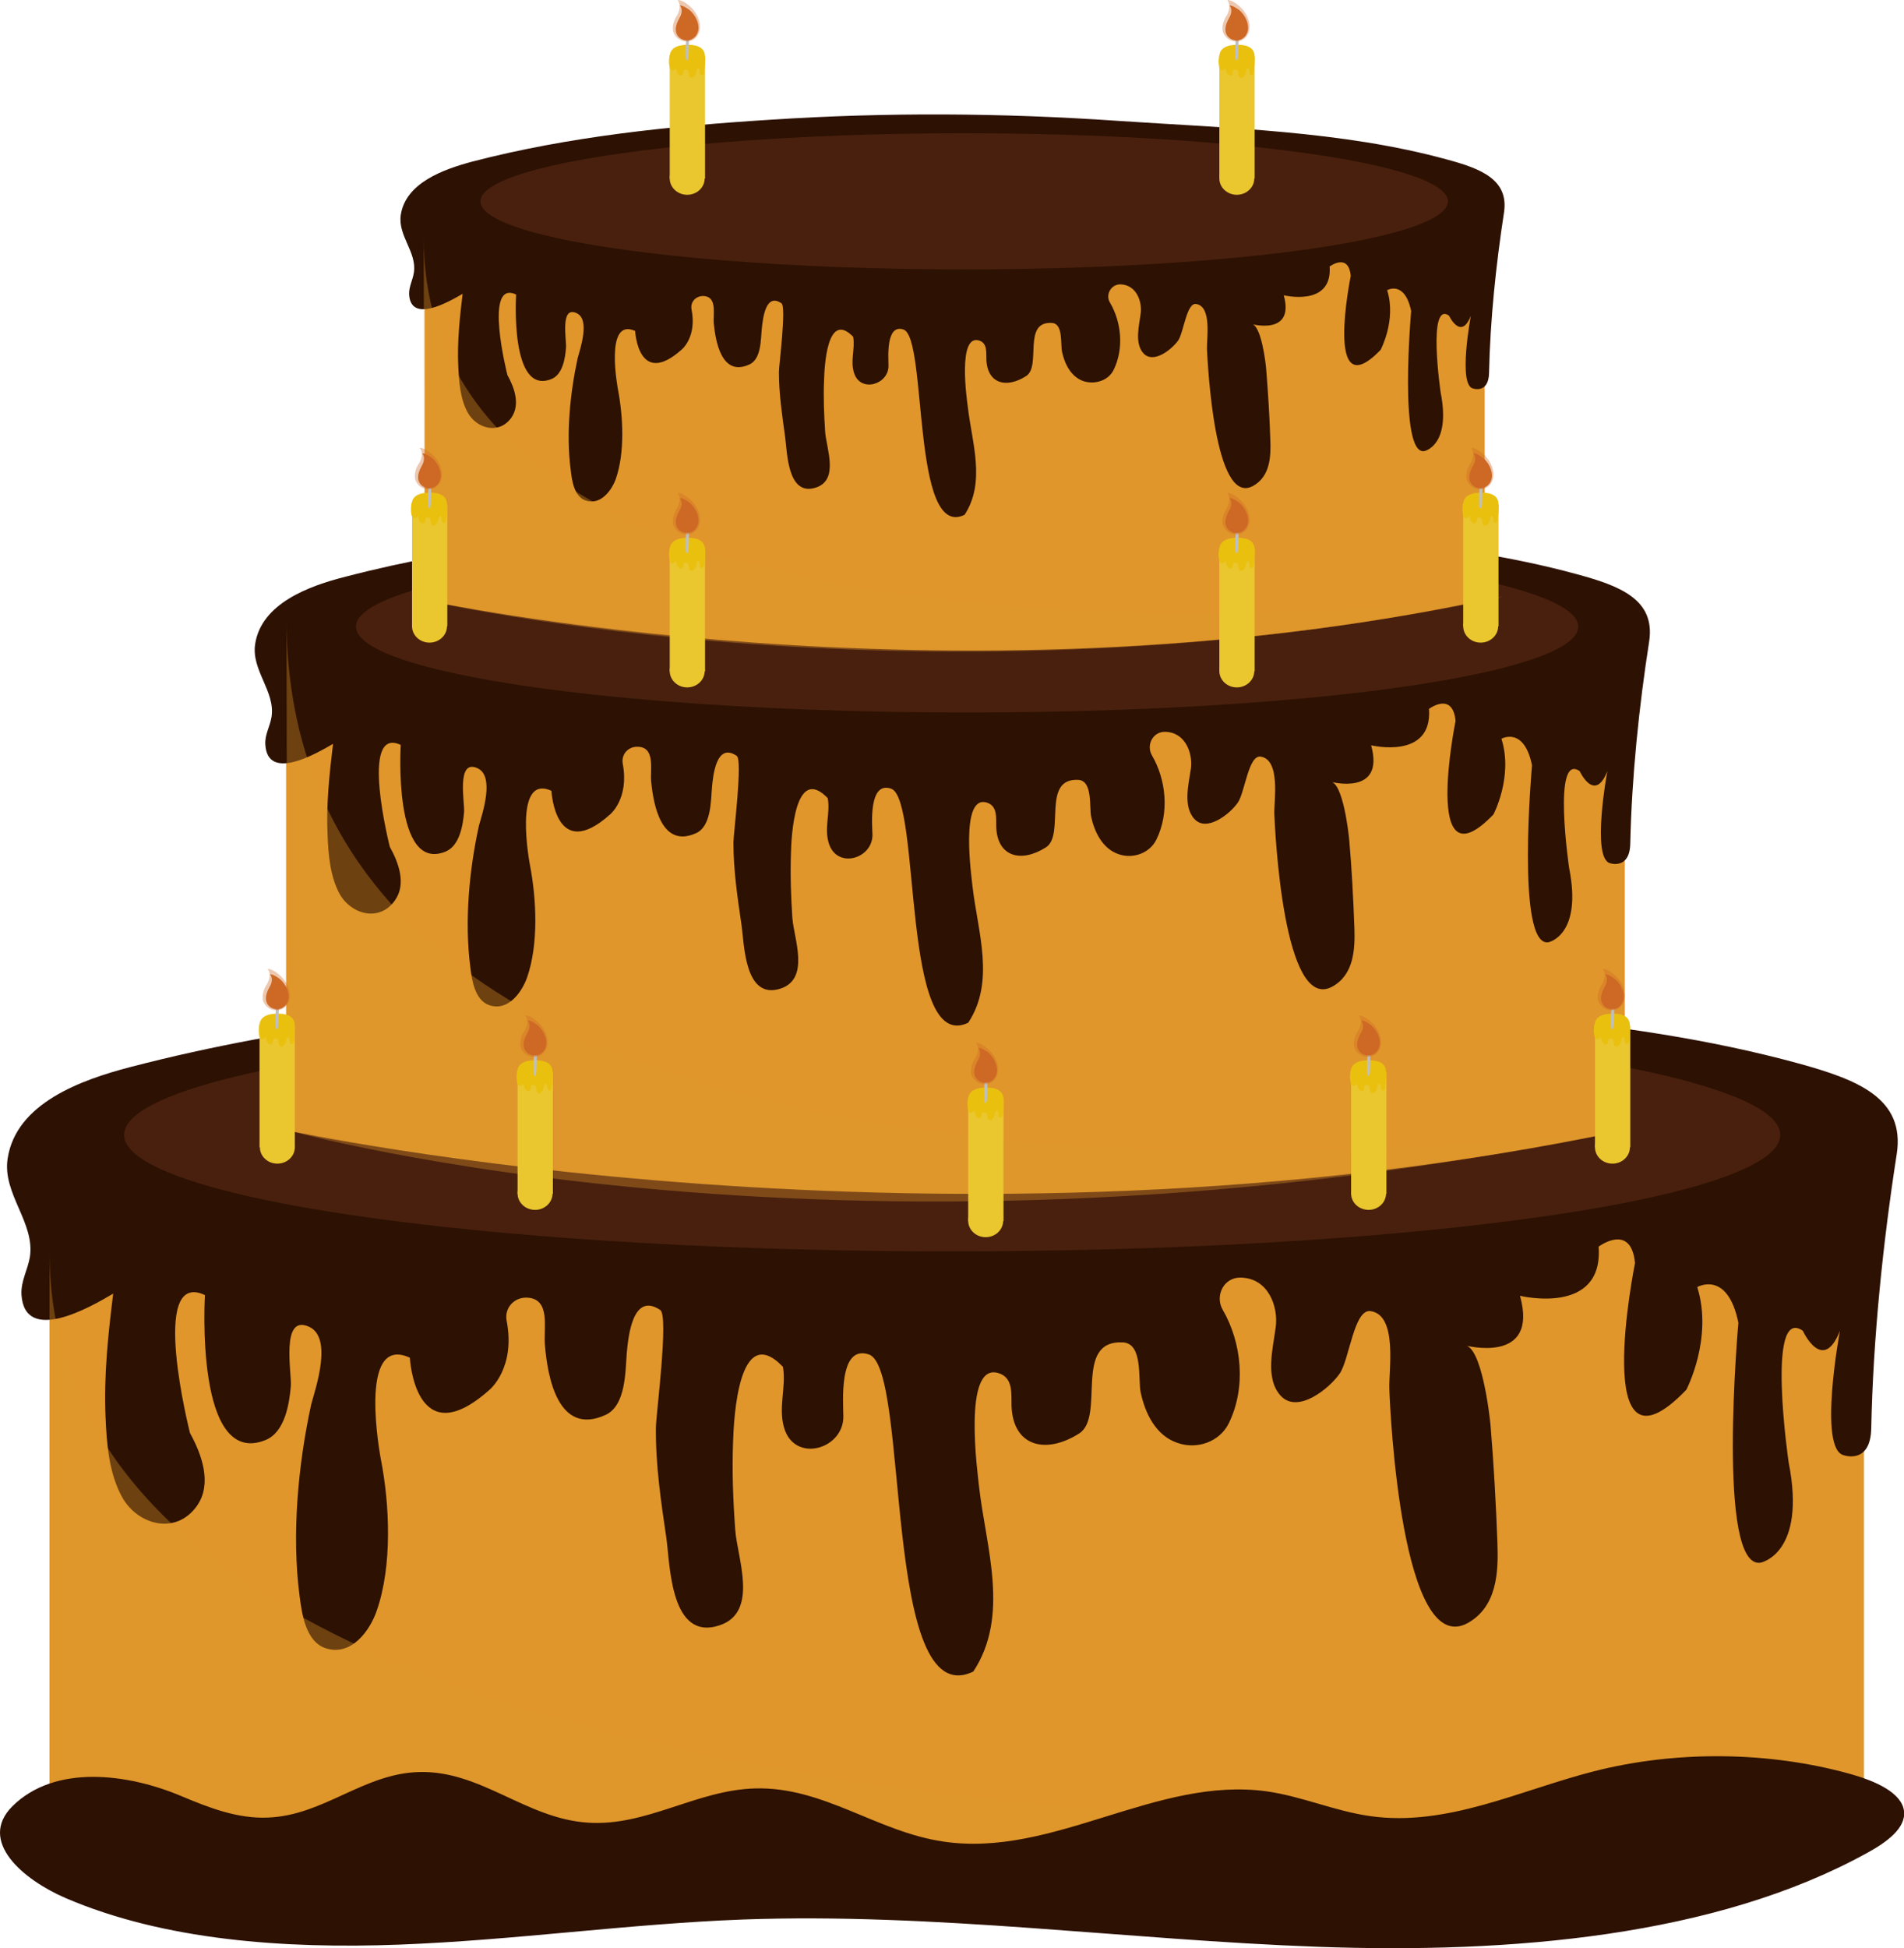 <?xml version="1.0" encoding="utf-8"?>
<!-- Generator: Adobe Illustrator 19.2.0, SVG Export Plug-In . SVG Version: 6.00 Build 0)  -->
<svg version="1.1" id="Layer_1" xmlns="http://www.w3.org/2000/svg" xmlns:xlink="http://www.w3.org/1999/xlink" x="0px" y="0px"
	 viewBox="0 0 523.1 535.1" style="enable-background:new 0 0 523.1 535.1;" xml:space="preserve">
<style type="text/css">
	.st0{display:none;}
	.st1{fill:#E0962B;}
	.st2{fill:#2D1102;}
	.st3{fill:#49200E;}
	.st4{display:none;fill:#591E05;}
	.st5{opacity:0.36;fill:#E0962B;enable-background:new    ;}
	.st6{fill:#E8782D;}
	.st7{fill:#EAC62F;}
	.st8{fill:#EAC00F;}
	.st9{fill:#BFBFBF;}
	.st10{fill:#CE6925;}
	.st11{opacity:0.36;fill:#CE6925;enable-background:new    ;}
</style>
<g id="Layer_1_1_" class="st0">
</g>
<g id="เนื้อเค้ก3">
	<g>
		<path class="st1" d="M13.6,309.1v162.1v27.9c0,0,246.5,53.4,498.5,0v-27.9V309.1H13.6z"/>
		<path class="st2" d="M514.1,392.3c-0.2,10-7.5,7.4-7.5,7.4c-7.2-1.6-1.1-34.2-1.1-34.2c-4.7,12-10.2,0-10.2,0
			c-10.2-7.1-3.9,36.1-3.9,36.1c5,25.2-7.7,27.6-7.7,27.6c-12.2,1.9-6.1-65.9-6.1-65.9c-3-14.6-11.3-9.8-11.3-9.8
			c4.4,14.1-3,28.2-3,28.2c-26.8,27.9-14.1-34.8-14.1-34.8c-1.1-11.2-10-4.5-10-4.5c1.4,19.1-21.6,13.5-21.6,13.5
			c5.3,19.1-15.2,13.6-15.2,13.6c4.6,0.2,6.8,18.7,7.1,21.9c0.9,10.8,1.5,21.6,1.9,32.4c0.3,8-0.1,17.5-8.2,22
			c-18.1,9.8-21.3-58-21.5-64.4c-0.2-4.8,2.4-20.3-5.2-21.3c-4.5-0.6-5.8,13.3-8.4,17.1c-2.8,4.1-11.5,11.2-16.2,6.2
			c-4.5-4.8-2.1-13.3-1.4-19c0.7-5.5-2-13.4-9.7-13.5c-4.5-0.1-7.1,4.9-4.9,8.8c5.3,9.1,6.5,21.4,1.7,31.2
			c-2.5,5.1-8.7,7.3-14.1,5.4c-6-2-8.9-8.2-10.1-13.8c-0.8-3.6,0.7-13.4-4.8-13.8c-14-0.8-4.8,20.3-12.1,25
			c-9.1,5.8-18.2,3.7-18.6-7.6c-0.1-3.1,0.6-7.8-3.7-9c-9.8-2.8-5.6,27.6-5.2,31.4c1.9,16.5,8.5,35.3-1.6,50.6
			c-25.2,12.1-17.3-83.4-28.7-87.1c-8.4-2.8-7,13.5-7,17c0.1,8.9-12.9,12.8-16.1,3.7c-2-5.8,0.5-11.7-0.5-17.3
			c-12.2-12.7-13.5,14.2-13.7,20.6c-0.3,8.1,0,16.1,0.6,24.2c0.5,7.5,6.6,22.6-4.3,26.2c-13.5,4.5-13.6-16.5-14.6-23.8
			c-1.5-10.2-3-20.2-2.9-30.5c0-3.3,3.6-30.7,1.2-32.3c-7.6-5.1-8.8,7.4-9.2,11.8c-0.4,4.9-0.2,14.4-5.8,17
			c-13.1,6-16-10.5-16.7-19.3c-0.4-4.5,1.7-12.7-5-12.9c-3.5-0.1-6.2,2.9-5.5,6.4c2.5,13-4.7,18.9-4.7,18.9
			c-20.5,18.3-21.9-8.8-21.9-8.8c-14.6-6.7-8,27.6-8,27.7c2.5,12.7,3.2,29.5-1.1,41.8c-1.8,5.3-6.9,12.6-14,10.3
			c-5.6-1.8-6.6-9.8-7.2-14.4c-2.2-16.9-0.4-36,3.2-52.6c1.2-4.4,6-18.3-0.6-21.3c-7.9-3.6-4.7,12.9-5,16.3
			c-0.4,4.8-1.6,12.6-6.9,14.8c-19.6,8-16.7-39.8-16.7-39.8c-15.6-7.3-4.1,37.9-4.1,37.9c3.2,5.8,6.2,13.9,1.9,20
			c-5.8,8.2-16.4,5.2-20.6-2.5c-3.6-6.6-4.2-14.7-4.5-21.9c-0.5-11.4,0.7-22.6,2.1-33.9c-6.4,3.8-24.3,14-25.2,0.3
			c-0.2-3.7,1.7-6.8,2.3-10.3c1.5-9.5-7.6-17.4-6.1-27.1c2.3-15.2,20.2-21.6,33.6-25.1c45.3-11.8,93.3-16.7,140.1-19.7
			c54.5-3.5,109.3-3.2,163.8,0.5c50.8,3.4,105.3,4.7,154.6,18.2c15.9,4.4,29.3,9.4,26.9,24.9C517.3,341.4,514.6,367.7,514.1,392.3z"
			/>
	</g>
	<ellipse class="st3" cx="261.6" cy="311.7" rx="227.5" ry="32"/>
</g>
<g id="เนื้อเค้ก2">
	<g>
		<g>
			<path class="st1" d="M78.6,170.2v119.6v20.6c0,0,181.9,39.4,367.8,0v-20.6V170.2H78.6z"/>
			<path class="st2" d="M447.9,231.6c-0.1,7.3-5.5,5.5-5.5,5.5c-5.3-1.2-0.8-25.3-0.8-25.3c-3.5,8.9-7.6,0-7.6,0
				c-7.6-5.3-2.9,26.6-2.9,26.6c3.7,18.6-5.7,20.4-5.7,20.4c-9,1.4-4.5-48.6-4.5-48.6c-2.2-10.8-8.4-7.3-8.4-7.3
				c3.3,10.4-2.2,20.8-2.2,20.8c-19.8,20.6-10.4-25.7-10.4-25.7c-0.8-8.2-7.3-3.3-7.3-3.3c1,14.1-15.9,10-15.9,10
				c3.9,14.1-11.2,10-11.2,10c3.4,0.1,5,13.8,5.2,16.2c0.7,7.9,1.1,16,1.4,23.9c0.2,5.9-0.1,12.9-6.1,16.2
				c-13.4,7.2-15.7-42.8-15.9-47.5c-0.1-3.5,1.8-14.9-3.8-15.7c-3.3-0.4-4.3,9.8-6.2,12.6c-2.1,3.1-8.5,8.2-11.9,4.6
				c-3.3-3.5-1.6-9.8-1-14c0.5-4.1-1.5-9.9-7.1-10c-3.3-0.1-5.3,3.6-3.6,6.5c3.9,6.7,4.8,15.8,1.2,23.1c-1.8,3.7-6.4,5.4-10.4,4
				c-4.4-1.5-6.6-6.1-7.5-10.2c-0.6-2.6,0.5-9.9-3.5-10.2c-10.3-0.6-3.6,15-8.9,18.5c-6.7,4.3-13.4,2.8-13.7-5.6
				c-0.1-2.3,0.5-5.8-2.7-6.7c-7.3-2-4.1,20.3-3.8,23.2c1.4,12.2,6.3,26-1.2,37.3c-18.6,8.9-12.8-61.5-21.2-64.3
				c-6.2-2.1-5.2,9.9-5.1,12.6c0.1,6.6-9.5,9.5-11.9,2.7c-1.5-4.3,0.4-8.6-0.4-12.7c-9-9.3-10,10.4-10.1,15.2
				c-0.2,5.9,0,11.9,0.4,17.8c0.4,5.5,4.9,16.6-3.2,19.3c-10,3.3-10-12.2-10.8-17.6c-1.1-7.5-2.2-14.9-2.2-22.5
				c0-2.4,2.6-22.7,0.9-23.8c-5.6-3.8-6.5,5.4-6.8,8.7c-0.3,3.6-0.2,10.6-4.3,12.5c-9.6,4.4-11.8-7.8-12.4-14.2
				c-0.3-3.3,1.2-9.4-3.7-9.5c-2.6-0.1-4.6,2.1-4.1,4.7c1.8,9.6-3.5,13.9-3.5,13.9c-15.1,13.5-16.1-6.5-16.1-6.5
				c-10.8-4.9-5.9,20.4-5.9,20.4c1.8,9.4,2.4,21.7-0.8,30.9c-1.4,3.9-5.1,9.3-10.3,7.6c-4.1-1.3-4.9-7.2-5.3-10.6
				c-1.6-12.4-0.3-26.6,2.4-38.8c0.9-3.2,4.4-13.5-0.4-15.7c-5.9-2.7-3.5,9.5-3.7,12c-0.3,3.6-1.2,9.3-5.1,10.9
				c-14.5,5.9-12.3-29.3-12.3-29.3c-11.5-5.4-3,28-3,28c2.4,4.3,4.6,10.2,1.4,14.7c-4.3,6.1-12.1,3.8-15.2-1.8
				c-2.6-4.8-3.1-10.8-3.3-16.2c-0.4-8.4,0.5-16.7,1.5-25c-4.8,2.8-18,10.4-18.6,0.2c-0.2-2.7,1.3-5,1.7-7.6c1.1-7-5.6-12.8-4.5-20
				c1.7-11.2,14.9-16,24.8-18.5c33.4-8.7,68.9-12.3,103.4-14.5c40.2-2.6,80.6-2.3,120.9,0.4c37.5,2.5,77.7,3.5,114,13.4
				c11.8,3.2,21.6,6.9,19.9,18.4C450.3,194,448.3,213.4,447.9,231.6z"/>
		</g>
		<ellipse class="st3" cx="265.7" cy="172.1" rx="167.9" ry="23.6"/>
	</g>
</g>
<g id="เนื้อเค้ก1">
	<ellipse class="st4" cx="-646.9" cy="59.9" rx="146.6" ry="21"/>
	<g>
		<g>
			<path class="st1" d="M116.7,53.8v94.7v16.3c0,0,144,31.2,291.2,0v-16.3V53.8H116.7z"/>
			<path class="st2" d="M409.1,102.4c-0.1,5.8-4.4,4.3-4.4,4.3c-4.2-0.9-0.6-20-0.6-20c-2.7,7-6,0-6,0c-6-4.2-2.3,21.1-2.3,21.1
				c2.9,14.7-4.5,16.1-4.5,16.1c-7.1,1.1-3.6-38.5-3.6-38.5c-1.8-8.5-6.6-5.7-6.6-5.7c2.6,8.2-1.8,16.4-1.8,16.4
				c-15.7,16.3-8.2-20.3-8.2-20.3c-0.6-6.5-5.8-2.6-5.8-2.6c0.8,11.2-12.6,7.9-12.6,7.9c3.1,11.2-8.9,7.9-8.9,7.9
				c2.7,0.1,4,10.9,4.1,12.8c0.5,6.3,0.9,12.6,1.1,18.9c0.2,4.6,0,10.2-4.8,12.8c-10.6,5.7-12.4-33.9-12.6-37.6
				c-0.1-2.8,1.4-11.8-3-12.4c-2.6-0.4-3.4,7.8-4.9,10c-1.7,2.4-6.7,6.5-9.5,3.6c-2.6-2.8-1.2-7.8-0.8-11.1c0.4-3.2-1.2-7.8-5.6-7.9
				c-2.6,0-4.2,2.9-2.8,5.1c3.1,5.3,3.8,12.5,1,18.3c-1.4,3-5.1,4.2-8.3,3.2c-3.5-1.2-5.2-4.8-5.9-8c-0.5-2.1,0.4-7.8-2.8-8
				c-8.2-0.5-2.8,11.9-7.1,14.6c-5.3,3.4-10.6,2.2-10.9-4.5c-0.1-1.8,0.4-4.6-2.1-5.3c-5.8-1.6-3.3,16.1-3,18.3
				c1.1,9.7,5,20.6-0.9,29.6c-14.7,7.1-10.1-48.7-16.8-50.9c-4.9-1.6-4.1,7.9-4.1,9.9c0.1,5.2-7.6,7.5-9.4,2.2
				c-1.2-3.4,0.3-6.8-0.3-10.1c-7.2-7.4-7.9,8.3-8,12c-0.2,4.7,0,9.4,0.3,14.1c0.3,4.4,3.9,13.2-2.5,15.3c-7.9,2.6-7.9-9.7-8.5-13.9
				c-0.8-5.9-1.7-11.8-1.7-17.8c0-1.9,2.1-17.9,0.7-18.9c-4.4-3-5.1,4.3-5.4,6.9c-0.3,2.9-0.1,8.4-3.4,9.9
				c-7.6,3.5-9.3-6.2-9.8-11.3c-0.2-2.6,1-7.4-2.9-7.5c-2.1,0-3.6,1.7-3.2,3.7c1.5,7.6-2.7,11-2.7,11c-12,10.7-12.8-5.1-12.8-5.1
				c-8.6-3.9-4.7,16.1-4.7,16.2c1.4,7.4,1.9,17.2-0.6,24.4c-1.1,3.1-4.1,7.3-8.2,6c-3.3-1-3.9-5.7-4.2-8.4c-1.3-9.8-0.2-21,1.9-30.7
				c0.7-2.6,3.5-10.7-0.3-12.4c-4.6-2.1-2.7,7.5-2.9,9.5c-0.2,2.8-0.9,7.4-4,8.6c-11.5,4.7-9.7-23.2-9.7-23.2
				c-9.1-4.3-2.4,22.1-2.4,22.1c1.9,3.4,3.6,8.1,1.1,11.7c-3.4,4.8-9.6,3-12-1.4c-2.1-3.8-2.4-8.6-2.6-12.8
				c-0.3-6.6,0.4-13.2,1.2-19.8c-3.8,2.2-14.2,8.2-14.7,0.2c-0.1-2.1,1-4,1.3-6c0.9-5.6-4.4-10.1-3.6-15.8
				c1.3-8.9,11.8-12.6,19.6-14.7c26.5-6.9,54.5-9.8,81.8-11.5c31.9-2.1,63.8-1.9,95.7,0.3c29.7,2,61.5,2.7,90.3,10.6
				c9.3,2.5,17.1,5.5,15.7,14.6C411,72.7,409.4,88,409.1,102.4z"/>
		</g>
		<ellipse class="st3" cx="264.9" cy="55.3" rx="132.9" ry="18.7"/>
	</g>
</g>
<g id="Layer_8">
	<path class="st5" d="M13.6,343.7v155.4c0,0,246.5,55.2,498.5,0C512.1,499.1,13.7,534.9,13.6,343.7z"/>
	<path class="st5" d="M78.7,169.8L79,310.4c0,0,156.8,44.3,368-0.3C447,310.2,78.8,361,78.7,169.8z"/>
	<path class="st5" d="M116.4,65.1l0.2,99.7c0,0,140.1,32.5,296.4-0.9C413,163.9,116.5,200.6,116.4,65.1z"/>
</g>
<g id="Layer_7">
	<path class="st2" d="M49.8,493.3c7.4,3.1,15.4,6.3,23.9,5.9c15.2-0.6,26.2-12.1,41.4-12.5c17-0.5,29.4,12.8,46.4,13.9
		c16.1,1.1,29.9-9,46-9.4c18.8-0.5,33.3,11.9,51.7,14.6c30.2,4.5,58.5-18,88.8-13.8c9.8,1.4,18.6,5.4,28.4,6.8
		c21.2,3,41.1-7.1,61.5-12.3c22.7-5.8,48.3-5.5,70.7,0.8c6.7,1.9,13.9,5.1,14.5,10.1c0.6,4.7-4.8,8.6-10.1,11.5
		c-41.7,23-98,27.7-150.8,25.8s-105.3-9.4-158.1-7.5c-31.6,1.2-62.8,5.7-94.4,6.9S45,532.9,18,521.3c-11.6-5-24.2-15.6-14.6-25.2
		C15.1,484.5,35.1,487.1,49.8,493.3z"/>
</g>
<g id="Layer_6">
</g>
<g id="เทียนหมีหมี่">
	<path class="st6" d="M107.4-333"/>
	<path class="st6" d="M202.1-153.4"/>
	<path class="st6" d="M188.9,26.8"/>
	<g>
		<ellipse class="st7" cx="188.8" cy="49" rx="4.8" ry="4.5"/>
		<rect x="184" y="15.6" class="st7" width="9.7" height="33.4"/>
		<path class="st8" d="M193.7,15.6c0,2.5-1.8,3.6-4.5,3.6s-5.2-1.1-5.2-3.6s2.3-3.3,5-3.3C191.6,12.3,193.7,13.1,193.7,15.6z"/>
		<path class="st9" d="M188.5,10.9c-0.1,0.9-0.1,1.8-0.1,2.6c0,0.6,0,1.3,0,1.9c0,0.4,0,1.2,0.3,1.2c0.2,0,0.3-0.3,0.4-0.6
			c0-0.5,0.1-1,0.1-1.4c0-1.3,0.1-2.6,0.1-3.8c0-0.4,0-0.8-0.1-1.1C188.8,8.9,188.5,10.3,188.5,10.9z"/>
		<path class="st10" d="M186.8,1.5c0.9,0,2,0.8,2.7,1.3c1.4,1.2,2.5,3.2,2.4,5.1c-0.1,1.7-1.4,3.2-3.2,3.2c-1.4,0-2.8-1-3-2.5
			c-0.2-1.3,0.4-2.6,1-3.7C187.3,3.9,187.6,2.5,186.8,1.5z"/>
		<path class="st8" d="M192.4,20.4c0.1,0.1,0.1,0.2,0.3,0.2c0.2,0.1,0.4,0,0.5-0.1c0.3-0.3,0.3-0.7,0.3-1.1c0.1-0.8,0.1-1,0.2-1.8
			c0-0.5,0-1,0-1.5c0-0.8-0.2-0.9-0.5-0.8c-0.2,0.2-1.6,2.2-2.8,2.7c-1.1,0.4-2.4,0.3-3.4-0.4c-0.5-0.3-1.1-0.5-1.7-0.9
			c-0.2-0.2-0.5-0.3-0.7-0.5s-0.3-0.9-0.6-1.1c-0.1,0.3-0.2,1.2-0.2,1.5c0,0.5,0,1,0.1,1.4c0,0.4,0.1,0.8,0.4,1.1
			c0.5,0.6,1.1-0.1,1.5-0.4c0,0.1,0,0.3,0,0.4c0,0.1,0,0.3,0.1,0.4c0.1,0.2,0.1,0.5,0.3,0.7c0.2,0.4,0.7,0.7,1.1,0.5
			c0.7-0.3,0.1-1.7,1.1-1.7c0.5,0,0.7,0.4,0.8,0.9c0.1,0.4,0,1.1,0.5,1.4c0.3,0.2,0.7,0,0.9-0.2c0.3-0.3,0.5-0.7,0.7-1.2
			c0.1-0.3,0.1-1,0.4-1.1c0.4-0.2,0.5,0.2,0.5,0.5C192.3,19.8,192.2,20.2,192.4,20.4z"/>
		<path class="st11" d="M186.2,0c1.1,0,2.4,0.9,3.2,1.6c1.7,1.4,3.1,3.9,2.9,6.1c-0.1,2-1.6,3.7-3.7,3.7c-1.7,0-3.4-1.3-3.7-3
			c-0.2-1.6,0.4-3.1,1.2-4.3C186.7,2.9,187.1,1.3,186.2,0z"/>
	</g>
	<g>
		<ellipse class="st7" cx="339.8" cy="49" rx="4.8" ry="4.5"/>
		<rect x="335" y="15.6" class="st7" width="9.7" height="33.4"/>
		<path class="st8" d="M344.7,15.6c0,2.5-1.8,3.6-4.5,3.6s-5.2-1.1-5.2-3.6s2.3-3.3,5-3.3S344.7,13.1,344.7,15.6z"/>
		<path class="st9" d="M339.5,10.9c-0.1,0.9-0.1,1.8-0.1,2.6c0,0.6,0,1.3,0,1.9c0,0.4,0,1.2,0.3,1.2c0.2,0,0.3-0.3,0.4-0.6
			c0-0.5,0.1-1,0.1-1.4c0-1.3,0.1-2.6,0.1-3.8c0-0.4,0-0.8-0.1-1.1C339.8,8.9,339.5,10.3,339.5,10.9z"/>
		<path class="st10" d="M337.8,1.5c0.9,0,2,0.8,2.7,1.3c1.4,1.2,2.5,3.2,2.4,5.1c-0.1,1.7-1.4,3.2-3.2,3.2c-1.4,0-2.8-1-3-2.5
			c-0.2-1.3,0.4-2.6,1-3.7C338.3,3.9,338.6,2.5,337.8,1.5z"/>
		<path class="st8" d="M343.4,20.4c0.1,0.1,0.1,0.2,0.3,0.2c0.2,0.1,0.4,0,0.5-0.1c0.3-0.3,0.3-0.7,0.3-1.1c0.1-0.8,0.1-1,0.2-1.8
			c0-0.5,0-1,0-1.5c0-0.8-0.2-0.9-0.5-0.8c-0.2,0.2-1.6,2.2-2.8,2.7c-1.1,0.4-2.4,0.3-3.4-0.4c-0.5-0.3-1.1-0.5-1.7-0.9
			c-0.2-0.2-0.5-0.3-0.7-0.5s-0.3-0.9-0.6-1.1c-0.1,0.3-0.2,1.2-0.2,1.5c0,0.5,0,1,0.1,1.4c0,0.4,0.1,0.8,0.4,1.1
			c0.5,0.6,1.1-0.1,1.5-0.4c0,0.1,0,0.3,0,0.4c0,0.1,0,0.3,0.1,0.4c0.1,0.2,0.1,0.5,0.3,0.7c0.2,0.4,0.7,0.7,1.1,0.5
			c0.7-0.3,0.1-1.7,1.1-1.7c0.5,0,0.7,0.4,0.8,0.9c0.1,0.4,0,1.1,0.5,1.4c0.3,0.2,0.7,0,0.9-0.2c0.3-0.3,0.5-0.7,0.7-1.2
			c0.1-0.3,0.1-1,0.4-1.1c0.4-0.2,0.5,0.2,0.5,0.5C343.3,19.8,343.2,20.2,343.4,20.4z"/>
		<path class="st11" d="M337.2,0c1.1,0,2.4,0.9,3.2,1.6c1.7,1.4,3.1,3.9,2.9,6.1c-0.1,2-1.6,3.7-3.7,3.7c-1.7,0-3.4-1.3-3.7-3
			c-0.2-1.6,0.4-3.1,1.2-4.3C337.7,2.9,338.1,1.3,337.2,0z"/>
	</g>
	<path class="st6" d="M188.9,162.1"/>
	<g>
		<ellipse class="st7" cx="188.8" cy="184.3" rx="4.8" ry="4.5"/>
		<rect x="184" y="151" class="st7" width="9.7" height="33.4"/>
		<path class="st8" d="M193.7,151c0,2.5-1.8,3.6-4.5,3.6s-5.2-1.1-5.2-3.6s2.3-3.3,5-3.3C191.6,147.7,193.7,148.5,193.7,151z"/>
		<path class="st9" d="M188.5,146.2c-0.1,0.9-0.1,1.8-0.1,2.6c0,0.6,0,1.3,0,1.9c0,0.4,0,1.2,0.3,1.2c0.2,0,0.3-0.3,0.4-0.6
			c0-0.5,0.1-1,0.1-1.4c0-1.3,0.1-2.6,0.1-3.8c0-0.4,0-0.8-0.1-1.1C188.8,144.2,188.5,145.7,188.5,146.2z"/>
		<path class="st10" d="M186.8,136.8c0.9,0,2,0.8,2.7,1.3c1.4,1.2,2.5,3.2,2.4,5.1c-0.1,1.7-1.4,3.2-3.2,3.2c-1.4,0-2.8-1-3-2.5
			c-0.2-1.3,0.4-2.6,1-3.7C187.3,139.2,187.6,137.9,186.8,136.8z"/>
		<path class="st8" d="M192.4,155.8c0.1,0.1,0.1,0.2,0.3,0.2c0.2,0.1,0.4,0,0.5-0.1c0.3-0.3,0.3-0.7,0.3-1.1c0.1-0.8,0.1-1,0.2-1.8
			c0-0.5,0-1,0-1.5c0-0.8-0.2-0.9-0.5-0.8c-0.2,0.2-1.6,2.2-2.8,2.7c-1.1,0.4-2.4,0.3-3.4-0.4c-0.5-0.3-1.1-0.5-1.7-0.9
			c-0.2-0.2-0.5-0.3-0.7-0.5s-0.3-0.9-0.6-1.1c-0.1,0.3-0.2,1.2-0.2,1.5c0,0.5,0,1,0.1,1.4c0,0.4,0.1,0.8,0.4,1.1
			c0.5,0.6,1.1-0.1,1.5-0.4c0,0.1,0,0.3,0,0.4c0,0.1,0,0.3,0.1,0.4c0.1,0.2,0.1,0.5,0.3,0.7c0.2,0.4,0.7,0.7,1.1,0.5
			c0.7-0.3,0.1-1.7,1.1-1.7c0.5,0,0.7,0.4,0.8,0.9c0.1,0.4,0,1.1,0.5,1.4c0.3,0.2,0.7,0,0.9-0.2c0.3-0.3,0.5-0.7,0.7-1.2
			c0.1-0.3,0.1-1,0.4-1.1c0.4-0.2,0.5,0.2,0.5,0.5C192.3,155.1,192.2,155.5,192.4,155.8z"/>
		<path class="st11" d="M186.2,135.4c1.1,0,2.4,0.9,3.2,1.6c1.7,1.4,3.1,3.9,2.9,6.1c-0.1,2-1.6,3.7-3.7,3.7c-1.7,0-3.4-1.3-3.7-3
			c-0.2-1.6,0.4-3.1,1.2-4.3C186.7,138.2,187.1,136.6,186.2,135.4z"/>
	</g>
	<path class="st6" d="M270.9,313.1"/>
	<g>
		<ellipse class="st7" cx="270.8" cy="335.3" rx="4.8" ry="4.5"/>
		<rect x="266" y="302" class="st7" width="9.7" height="33.4"/>
		<path class="st8" d="M275.7,302c0,2.5-1.8,3.6-4.5,3.6s-5.2-1.1-5.2-3.6s2.3-3.3,5-3.3S275.7,299.5,275.7,302z"/>
		<path class="st9" d="M270.5,297.2c-0.1,0.9-0.1,1.8-0.1,2.6c0,0.6,0,1.3,0,1.9c0,0.4,0,1.2,0.3,1.2c0.2,0,0.3-0.3,0.4-0.6
			c0-0.5,0.1-1,0.1-1.4c0-1.3,0.1-2.6,0.1-3.8c0-0.4,0-0.8-0.1-1.1C270.8,295.2,270.5,296.7,270.5,297.2z"/>
		<path class="st10" d="M268.8,287.8c0.9,0,2,0.8,2.7,1.3c1.4,1.2,2.5,3.2,2.4,5.1c-0.1,1.7-1.4,3.2-3.2,3.2c-1.4,0-2.8-1-3-2.5
			c-0.2-1.3,0.4-2.6,1-3.7C269.3,290.2,269.6,288.9,268.8,287.8z"/>
		<path class="st8" d="M274.4,306.7c0.1,0.1,0.1,0.2,0.3,0.2c0.2,0.1,0.4,0,0.5-0.1c0.3-0.3,0.3-0.7,0.3-1.1c0.1-0.8,0.1-1,0.2-1.8
			c0-0.5,0-1,0-1.5c0-0.8-0.2-0.9-0.5-0.8c-0.2,0.2-1.6,2.2-2.8,2.7c-1.1,0.4-2.4,0.3-3.4-0.4c-0.5-0.3-1.1-0.5-1.7-0.9
			c-0.2-0.2-0.5-0.3-0.7-0.5s-0.3-0.9-0.6-1.1c-0.1,0.3-0.2,1.2-0.2,1.5c0,0.5,0,1,0.1,1.4c0,0.4,0.1,0.8,0.4,1.1
			c0.5,0.6,1.1-0.1,1.5-0.4c0,0.1,0,0.3,0,0.4s0,0.3,0.1,0.4c0.1,0.2,0.1,0.5,0.3,0.7c0.2,0.4,0.7,0.7,1.1,0.5
			c0.7-0.3,0.1-1.7,1.1-1.7c0.5,0,0.7,0.4,0.8,0.9c0.1,0.4,0,1.1,0.5,1.4c0.3,0.2,0.7,0,0.9-0.2c0.3-0.3,0.5-0.7,0.7-1.2
			c0.1-0.3,0.1-1,0.4-1.1c0.4-0.2,0.5,0.2,0.5,0.5C274.3,306.1,274.2,306.5,274.4,306.7z"/>
		<path class="st11" d="M268.1,286.4c1.1,0,2.4,0.9,3.2,1.6c1.7,1.4,3.1,3.9,2.9,6.1c-0.1,2-1.6,3.7-3.7,3.7c-1.7,0-3.4-1.3-3.7-3
			c-0.2-1.6,0.4-3.1,1.2-4.3C268.7,289.2,269.1,287.6,268.1,286.4z"/>
	</g>
	<g>
		<ellipse class="st7" cx="339.8" cy="184.3" rx="4.8" ry="4.5"/>
		<rect x="335" y="151" class="st7" width="9.7" height="33.4"/>
		<path class="st8" d="M344.7,151c0,2.5-1.8,3.6-4.5,3.6s-5.2-1.1-5.2-3.6s2.3-3.3,5-3.3S344.7,148.5,344.7,151z"/>
		<path class="st9" d="M339.5,146.2c-0.1,0.9-0.1,1.8-0.1,2.6c0,0.6,0,1.3,0,1.9c0,0.4,0,1.2,0.3,1.2c0.2,0,0.3-0.3,0.4-0.6
			c0-0.5,0.1-1,0.1-1.4c0-1.3,0.1-2.6,0.1-3.8c0-0.4,0-0.8-0.1-1.1C339.8,144.2,339.5,145.7,339.5,146.2z"/>
		<path class="st10" d="M337.8,136.8c0.9,0,2,0.8,2.7,1.3c1.4,1.2,2.5,3.2,2.4,5.1c-0.1,1.7-1.4,3.2-3.2,3.2c-1.4,0-2.8-1-3-2.5
			c-0.2-1.3,0.4-2.6,1-3.7C338.3,139.2,338.6,137.9,337.8,136.8z"/>
		<path class="st8" d="M343.4,155.8c0.1,0.1,0.1,0.2,0.3,0.2c0.2,0.1,0.4,0,0.5-0.1c0.3-0.3,0.3-0.7,0.3-1.1c0.1-0.8,0.1-1,0.2-1.8
			c0-0.5,0-1,0-1.5c0-0.8-0.2-0.9-0.5-0.8c-0.2,0.2-1.6,2.2-2.8,2.7c-1.1,0.4-2.4,0.3-3.4-0.4c-0.5-0.3-1.1-0.5-1.7-0.9
			c-0.2-0.2-0.5-0.3-0.7-0.5s-0.3-0.9-0.6-1.1c-0.1,0.3-0.2,1.2-0.2,1.5c0,0.5,0,1,0.1,1.4c0,0.4,0.1,0.8,0.4,1.1
			c0.5,0.6,1.1-0.1,1.5-0.4c0,0.1,0,0.3,0,0.4c0,0.1,0,0.3,0.1,0.4c0.1,0.2,0.1,0.5,0.3,0.7c0.2,0.4,0.7,0.7,1.1,0.5
			c0.7-0.3,0.1-1.7,1.1-1.7c0.5,0,0.7,0.4,0.8,0.9c0.1,0.4,0,1.1,0.5,1.4c0.3,0.2,0.7,0,0.9-0.2c0.3-0.3,0.5-0.7,0.7-1.2
			c0.1-0.3,0.1-1,0.4-1.1c0.4-0.2,0.5,0.2,0.5,0.5C343.3,155.1,343.2,155.5,343.4,155.8z"/>
		<path class="st11" d="M337.2,135.4c1.1,0,2.4,0.9,3.2,1.6c1.7,1.4,3.1,3.9,2.9,6.1c-0.1,2-1.6,3.7-3.7,3.7c-1.7,0-3.4-1.3-3.7-3
			c-0.2-1.6,0.4-3.1,1.2-4.3C337.7,138.2,338.1,136.6,337.2,135.4z"/>
	</g>
	<path class="st6" d="M118,176.5"/>
	<g>
		<ellipse class="st7" cx="118" cy="172" rx="4.8" ry="4.5"/>
		<rect x="113.2" y="138.6" class="st7" width="9.7" height="33.4"/>
		<path class="st8" d="M122.8,138.6c0,2.5-1.8,3.6-4.5,3.6s-5.2-1.1-5.2-3.6s2.3-3.3,5-3.3S122.8,136.1,122.8,138.6z"/>
		<path class="st9" d="M117.7,133.9c-0.1,0.9-0.1,1.8-0.1,2.6c0,0.6,0,1.3,0,1.9c0,0.4,0,1.2,0.3,1.2c0.2,0,0.3-0.3,0.4-0.6
			c0-0.5,0.1-1,0.1-1.4c0-1.3,0.1-2.6,0.1-3.8c0-0.4,0-0.8-0.1-1.1C117.9,131.9,117.7,133.3,117.7,133.9z"/>
		<path class="st10" d="M116,124.5c0.9,0,2,0.8,2.7,1.3c1.4,1.2,2.5,3.2,2.4,5.1c-0.1,1.7-1.4,3.2-3.2,3.2c-1.4,0-2.8-1-3-2.5
			c-0.2-1.3,0.4-2.6,1-3.7C116.5,126.9,116.8,125.5,116,124.5z"/>
		<path class="st8" d="M121.5,143.4c0.1,0.1,0.1,0.2,0.3,0.2c0.2,0.1,0.4,0,0.5-0.1c0.3-0.3,0.3-0.7,0.3-1.1c0.1-0.8,0.1-1,0.2-1.8
			c0-0.5,0-1,0-1.5c0-0.8-0.2-0.9-0.5-0.8c-0.2,0.2-1.6,2.2-2.8,2.7c-1.1,0.4-2.4,0.3-3.4-0.4c-0.5-0.3-1.1-0.5-1.7-0.9
			c-0.2-0.2-0.5-0.3-0.7-0.5s-0.3-0.9-0.6-1.1c-0.1,0.3-0.2,1.2-0.2,1.5c0,0.5,0,1,0.1,1.4c0,0.4,0.1,0.8,0.4,1.1
			c0.5,0.6,1.1-0.1,1.5-0.4c0,0.1,0,0.3,0,0.4c0,0.1,0,0.3,0.1,0.4c0.1,0.2,0.1,0.5,0.3,0.7c0.2,0.4,0.7,0.7,1.1,0.5
			c0.7-0.3,0.1-1.7,1.1-1.7c0.5,0,0.7,0.4,0.8,0.9c0.1,0.4,0,1.1,0.5,1.4c0.3,0.2,0.7,0,0.9-0.2c0.3-0.3,0.5-0.7,0.7-1.2
			c0.1-0.3,0.1-1,0.4-1.1c0.4-0.2,0.5,0.2,0.5,0.5C121.4,142.8,121.4,143.2,121.5,143.4z"/>
		<path class="st11" d="M115.3,123c1.1,0,2.4,0.9,3.2,1.6c1.7,1.4,3.1,3.9,2.9,6.1c-0.1,2-1.6,3.7-3.7,3.7c-1.7,0-3.4-1.3-3.7-3
			c-0.2-1.6,0.4-3.1,1.2-4.3C115.9,125.9,116.3,124.3,115.3,123z"/>
	</g>
	<g>
		<ellipse class="st7" cx="406.8" cy="172" rx="4.8" ry="4.5"/>
		<rect x="402" y="138.6" class="st7" width="9.7" height="33.4"/>
		<path class="st8" d="M411.7,138.6c0,2.5-1.8,3.6-4.5,3.6s-5.2-1.1-5.2-3.6s2.3-3.3,5-3.3S411.7,136.1,411.7,138.6z"/>
		<path class="st9" d="M406.5,133.9c-0.1,0.9-0.1,1.8-0.1,2.6c0,0.6,0,1.3,0,1.9c0,0.4,0,1.2,0.3,1.2c0.2,0,0.3-0.3,0.4-0.6
			c0-0.5,0.1-1,0.1-1.4c0-1.3,0.1-2.6,0.1-3.8c0-0.4,0-0.8-0.1-1.1C406.8,131.9,406.5,133.3,406.5,133.9z"/>
		<path class="st10" d="M404.8,124.5c0.9,0,2,0.8,2.7,1.3c1.4,1.2,2.5,3.2,2.4,5.1c-0.1,1.7-1.4,3.2-3.2,3.2c-1.4,0-2.8-1-3-2.5
			c-0.2-1.3,0.4-2.6,1-3.7C405.3,126.9,405.6,125.5,404.8,124.5z"/>
		<path class="st8" d="M410.4,143.4c0.1,0.1,0.1,0.2,0.3,0.2c0.2,0.1,0.4,0,0.5-0.1c0.3-0.3,0.3-0.7,0.3-1.1c0.1-0.8,0.1-1,0.2-1.8
			c0-0.5,0-1,0-1.5c0-0.8-0.2-0.9-0.5-0.8c-0.2,0.2-1.6,2.2-2.8,2.7c-1.1,0.4-2.4,0.3-3.4-0.4c-0.5-0.3-1.1-0.5-1.7-0.9
			c-0.2-0.2-0.5-0.3-0.7-0.5s-0.3-0.9-0.6-1.1c-0.1,0.3-0.2,1.2-0.2,1.5c0,0.5,0,1,0.1,1.4c0,0.4,0.1,0.8,0.4,1.1
			c0.5,0.6,1.1-0.1,1.5-0.4c0,0.1,0,0.3,0,0.4c0,0.1,0,0.3,0.1,0.4c0.1,0.2,0.1,0.5,0.3,0.7c0.2,0.4,0.7,0.7,1.1,0.5
			c0.7-0.3,0.1-1.7,1.1-1.7c0.5,0,0.7,0.4,0.8,0.9c0.1,0.4,0,1.1,0.5,1.4c0.3,0.2,0.7,0,0.9-0.2c0.3-0.3,0.5-0.7,0.7-1.2
			c0.1-0.3,0.1-1,0.4-1.1c0.4-0.2,0.5,0.2,0.5,0.5C410.3,142.8,410.2,143.2,410.4,143.4z"/>
		<path class="st11" d="M404.2,123c1.1,0,2.4,0.9,3.2,1.6c1.7,1.4,3.1,3.9,2.9,6.1c-0.1,2-1.6,3.7-3.7,3.7c-1.7,0-3.4-1.3-3.7-3
			c-0.2-1.6,0.4-3.1,1.2-4.3C404.7,125.9,405.1,124.3,404.2,123z"/>
	</g>
	<path class="st6" d="M147,305.6"/>
	<g>
		<ellipse class="st7" cx="147" cy="327.8" rx="4.8" ry="4.5"/>
		<rect x="142.2" y="294.5" class="st7" width="9.7" height="33.4"/>
		<path class="st8" d="M151.8,294.5c0,2.5-1.8,3.6-4.5,3.6s-5.2-1.1-5.2-3.6s2.3-3.3,5-3.3C149.8,291.2,151.8,292,151.8,294.5z"/>
		<path class="st9" d="M146.7,289.8c-0.1,0.9-0.1,1.8-0.1,2.6c0,0.6,0,1.3,0,1.9c0,0.4,0,1.2,0.3,1.2c0.2,0,0.3-0.3,0.4-0.6
			c0-0.5,0.1-1,0.1-1.4c0-1.3,0.1-2.6,0.1-3.8c0-0.4,0-0.8-0.1-1.1C146.9,287.7,146.7,289.2,146.7,289.8z"/>
		<path class="st10" d="M145,280.3c0.9,0,2,0.8,2.7,1.3c1.4,1.2,2.5,3.2,2.4,5.1c-0.1,1.7-1.4,3.2-3.2,3.2c-1.4,0-2.8-1-3-2.5
			c-0.2-1.3,0.4-2.6,1-3.7C145.5,282.7,145.8,281.4,145,280.3z"/>
		<path class="st8" d="M150.5,299.3c0.1,0.1,0.1,0.2,0.3,0.2c0.2,0.1,0.4,0,0.5-0.1c0.3-0.3,0.3-0.7,0.3-1.1c0.1-0.8,0.1-1,0.2-1.8
			c0-0.5,0-1,0-1.5c0-0.8-0.2-0.9-0.5-0.8c-0.2,0.2-1.6,2.2-2.8,2.7c-1.1,0.4-2.4,0.3-3.4-0.4c-0.5-0.3-1.1-0.5-1.7-0.9
			c-0.2-0.2-0.5-0.3-0.7-0.5s-0.3-0.9-0.6-1.1c-0.1,0.3-0.2,1.2-0.2,1.5c0,0.5,0,1,0.1,1.4c0,0.4,0.1,0.8,0.4,1.1
			c0.5,0.6,1.1-0.1,1.5-0.4c0,0.1,0,0.3,0,0.4s0,0.3,0.1,0.4c0.1,0.2,0.1,0.5,0.3,0.7c0.2,0.4,0.7,0.7,1.1,0.5
			c0.7-0.3,0.1-1.7,1.1-1.7c0.5,0,0.7,0.4,0.8,0.9c0.1,0.4,0,1.1,0.5,1.4c0.3,0.2,0.7,0,0.9-0.2c0.3-0.3,0.5-0.7,0.7-1.2
			c0.1-0.3,0.1-1,0.4-1.1c0.4-0.2,0.5,0.2,0.5,0.5C150.4,298.6,150.4,299,150.5,299.3z"/>
		<path class="st11" d="M144.3,278.9c1.1,0,2.4,0.9,3.2,1.6c1.7,1.4,3.1,3.9,2.9,6.1c-0.1,2-1.6,3.7-3.7,3.7c-1.7,0-3.4-1.3-3.7-3
			c-0.2-1.6,0.4-3.1,1.2-4.3C144.9,281.7,145.3,280.1,144.3,278.9z"/>
	</g>
	<g>
		<ellipse class="st7" cx="376" cy="327.8" rx="4.8" ry="4.5"/>
		<rect x="371.2" y="294.5" class="st7" width="9.7" height="33.4"/>
		<path class="st8" d="M380.8,294.5c0,2.5-1.8,3.6-4.5,3.6s-5.2-1.1-5.2-3.6s2.3-3.3,5-3.3S380.8,292,380.8,294.5z"/>
		<path class="st9" d="M375.7,289.8c-0.1,0.9-0.1,1.8-0.1,2.6c0,0.6,0,1.3,0,1.9c0,0.4,0,1.2,0.3,1.2c0.2,0,0.3-0.3,0.4-0.6
			c0-0.5,0.1-1,0.1-1.4c0-1.3,0.1-2.6,0.1-3.8c0-0.4,0-0.8-0.1-1.1C375.9,287.7,375.7,289.2,375.7,289.8z"/>
		<path class="st10" d="M374,280.3c0.9,0,2,0.8,2.7,1.3c1.4,1.2,2.5,3.2,2.4,5.1c-0.1,1.7-1.4,3.2-3.2,3.2c-1.4,0-2.8-1-3-2.5
			c-0.2-1.3,0.4-2.6,1-3.7C374.5,282.7,374.8,281.4,374,280.3z"/>
		<path class="st8" d="M379.5,299.3c0.1,0.1,0.1,0.2,0.3,0.2c0.2,0.1,0.4,0,0.5-0.1c0.3-0.3,0.3-0.7,0.3-1.1c0.1-0.8,0.1-1,0.2-1.8
			c0-0.5,0-1,0-1.5c0-0.8-0.2-0.9-0.5-0.8c-0.2,0.2-1.6,2.2-2.8,2.7c-1.1,0.4-2.4,0.3-3.4-0.4c-0.5-0.3-1.1-0.5-1.7-0.9
			c-0.2-0.2-0.5-0.3-0.7-0.5s-0.3-0.9-0.6-1.1c-0.1,0.3-0.2,1.2-0.2,1.5c0,0.5,0,1,0.1,1.4c0,0.4,0.1,0.8,0.4,1.1
			c0.5,0.6,1.1-0.1,1.5-0.4c0,0.1,0,0.3,0,0.4s0,0.3,0.1,0.4c0.1,0.2,0.1,0.5,0.3,0.7c0.2,0.4,0.7,0.7,1.1,0.5
			c0.7-0.3,0.1-1.7,1.1-1.7c0.5,0,0.7,0.4,0.8,0.9c0.1,0.4,0,1.1,0.5,1.4c0.3,0.2,0.7,0,0.9-0.2c0.3-0.3,0.5-0.7,0.7-1.2
			c0.1-0.3,0.1-1,0.4-1.1c0.4-0.2,0.5,0.2,0.5,0.5C379.4,298.6,379.4,299,379.5,299.3z"/>
		<path class="st11" d="M373.3,278.9c1.1,0,2.4,0.9,3.2,1.6c1.7,1.4,3.1,3.9,2.9,6.1c-0.1,2-1.6,3.7-3.7,3.7c-1.7,0-3.4-1.3-3.7-3
			c-0.2-1.6,0.4-3.1,1.2-4.3C373.9,281.7,374.3,280.1,373.3,278.9z"/>
	</g>
	<path class="st6" d="M76.2,266.1"/>
	<g>
		<ellipse class="st7" cx="76.2" cy="315.1" rx="4.8" ry="4.5"/>
		<rect x="71.3" y="281.7" class="st7" width="9.7" height="33.4"/>
		<path class="st8" d="M81,281.7c0,2.5-1.8,3.6-4.5,3.6s-5.2-1.1-5.2-3.6s2.3-3.3,5-3.3S81,279.2,81,281.7z"/>
		<path class="st9" d="M75.8,277c-0.1,0.9-0.1,1.8-0.1,2.6c0,0.6,0,1.3,0,1.9c0,0.4,0,1.2,0.3,1.2c0.2,0,0.3-0.3,0.4-0.6
			c0-0.5,0.1-1,0.1-1.4c0-1.3,0.1-2.6,0.1-3.8c0-0.4,0-0.8-0.1-1.1C76.1,274.9,75.9,276.4,75.8,277z"/>
		<path class="st10" d="M74.2,267.6c0.9,0,2,0.8,2.7,1.3c1.4,1.2,2.5,3.2,2.4,5.1c-0.1,1.7-1.4,3.2-3.2,3.2c-1.4,0-2.8-1-3-2.5
			c-0.2-1.3,0.4-2.6,1-3.7C74.7,270,75,268.6,74.2,267.6z"/>
		<path class="st8" d="M79.7,286.5c0.1,0.1,0.1,0.2,0.3,0.2c0.2,0.1,0.4,0,0.5-0.1c0.3-0.3,0.3-0.7,0.3-1.1c0.1-0.8,0.1-1,0.2-1.8
			c0-0.5,0-1,0-1.5c0-0.8-0.2-0.9-0.5-0.8c-0.2,0.2-1.6,2.2-2.8,2.7c-1.1,0.4-2.4,0.3-3.4-0.4c-0.5-0.3-1.1-0.5-1.7-0.9
			c-0.2-0.2-0.5-0.3-0.7-0.5s-0.3-0.9-0.6-1.1c-0.1,0.3-0.2,1.2-0.2,1.5c0,0.5,0,1,0.1,1.4c0,0.4,0.1,0.8,0.4,1.1
			c0.5,0.6,1.1-0.1,1.5-0.4c0,0.1,0,0.3,0,0.4s0,0.3,0.1,0.4c0.1,0.2,0.1,0.5,0.3,0.7c0.2,0.4,0.7,0.7,1.1,0.5
			c0.7-0.3,0.1-1.7,1.1-1.7c0.5,0,0.7,0.4,0.8,0.9c0.1,0.4,0,1.1,0.5,1.4c0.3,0.2,0.7,0,0.9-0.2c0.3-0.3,0.5-0.7,0.7-1.2
			c0.1-0.3,0.1-1,0.4-1.1c0.4-0.2,0.5,0.2,0.5,0.5C79.6,285.9,79.6,286.2,79.7,286.5z"/>
		<path class="st11" d="M73.5,266.1c1.1,0,2.4,0.9,3.2,1.6c1.7,1.4,3.1,3.9,2.9,6.1c-0.1,2-1.6,3.7-3.7,3.7c-1.7,0-3.4-1.3-3.7-3
			c-0.2-1.6,0.4-3.1,1.2-4.3C74.1,268.9,74.5,267.3,73.5,266.1z"/>
	</g>
	<g>
		<ellipse class="st7" cx="443" cy="315.1" rx="4.8" ry="4.5"/>
		<rect x="438.2" y="281.7" class="st7" width="9.7" height="33.4"/>
		<path class="st8" d="M447.8,281.7c0,2.5-1.8,3.6-4.5,3.6s-5.2-1.1-5.2-3.6s2.3-3.3,5-3.3S447.8,279.2,447.8,281.7z"/>
		<path class="st9" d="M442.7,277c-0.1,0.9-0.1,1.8-0.1,2.6c0,0.6,0,1.3,0,1.9c0,0.4,0,1.2,0.3,1.2c0.2,0,0.3-0.3,0.4-0.6
			c0-0.5,0.1-1,0.1-1.4c0-1.3,0.1-2.6,0.1-3.8c0-0.4,0-0.8-0.1-1.1C442.9,274.9,442.7,276.4,442.7,277z"/>
		<path class="st10" d="M441,267.6c0.9,0,2,0.8,2.7,1.3c1.4,1.2,2.5,3.2,2.4,5.1c-0.1,1.7-1.4,3.2-3.2,3.2c-1.4,0-2.8-1-3-2.5
			c-0.2-1.3,0.4-2.6,1-3.7C441.5,270,441.8,268.6,441,267.6z"/>
		<path class="st8" d="M446.5,286.5c0.1,0.1,0.1,0.2,0.3,0.2c0.2,0.1,0.4,0,0.5-0.1c0.3-0.3,0.3-0.7,0.3-1.1c0.1-0.8,0.1-1,0.2-1.8
			c0-0.5,0-1,0-1.5c0-0.8-0.2-0.9-0.5-0.8c-0.2,0.2-1.6,2.2-2.8,2.7c-1.1,0.4-2.4,0.3-3.4-0.4c-0.5-0.3-1.1-0.5-1.7-0.9
			c-0.2-0.2-0.5-0.3-0.7-0.5s-0.3-0.9-0.6-1.1c-0.1,0.3-0.2,1.2-0.2,1.5c0,0.5,0,1,0.1,1.4c0,0.4,0.1,0.8,0.4,1.1
			c0.5,0.6,1.1-0.1,1.5-0.4c0,0.1,0,0.3,0,0.4s0,0.3,0.1,0.4c0.1,0.2,0.1,0.5,0.3,0.7c0.2,0.4,0.7,0.7,1.1,0.5
			c0.7-0.3,0.1-1.7,1.1-1.7c0.5,0,0.7,0.4,0.8,0.9c0.1,0.4,0,1.1,0.5,1.4c0.3,0.2,0.7,0,0.9-0.2c0.3-0.3,0.5-0.7,0.7-1.2
			c0.1-0.3,0.1-1,0.4-1.1c0.4-0.2,0.5,0.2,0.5,0.5C446.4,285.9,446.4,286.2,446.5,286.5z"/>
		<path class="st11" d="M440.3,266.1c1.1,0,2.4,0.9,3.2,1.6c1.7,1.4,3.1,3.9,2.9,6.1c-0.1,2-1.6,3.7-3.7,3.7c-1.7,0-3.4-1.3-3.7-3
			c-0.2-1.6,0.4-3.1,1.2-4.3C440.9,268.9,441.3,267.3,440.3,266.1z"/>
	</g>
</g>
</svg>
